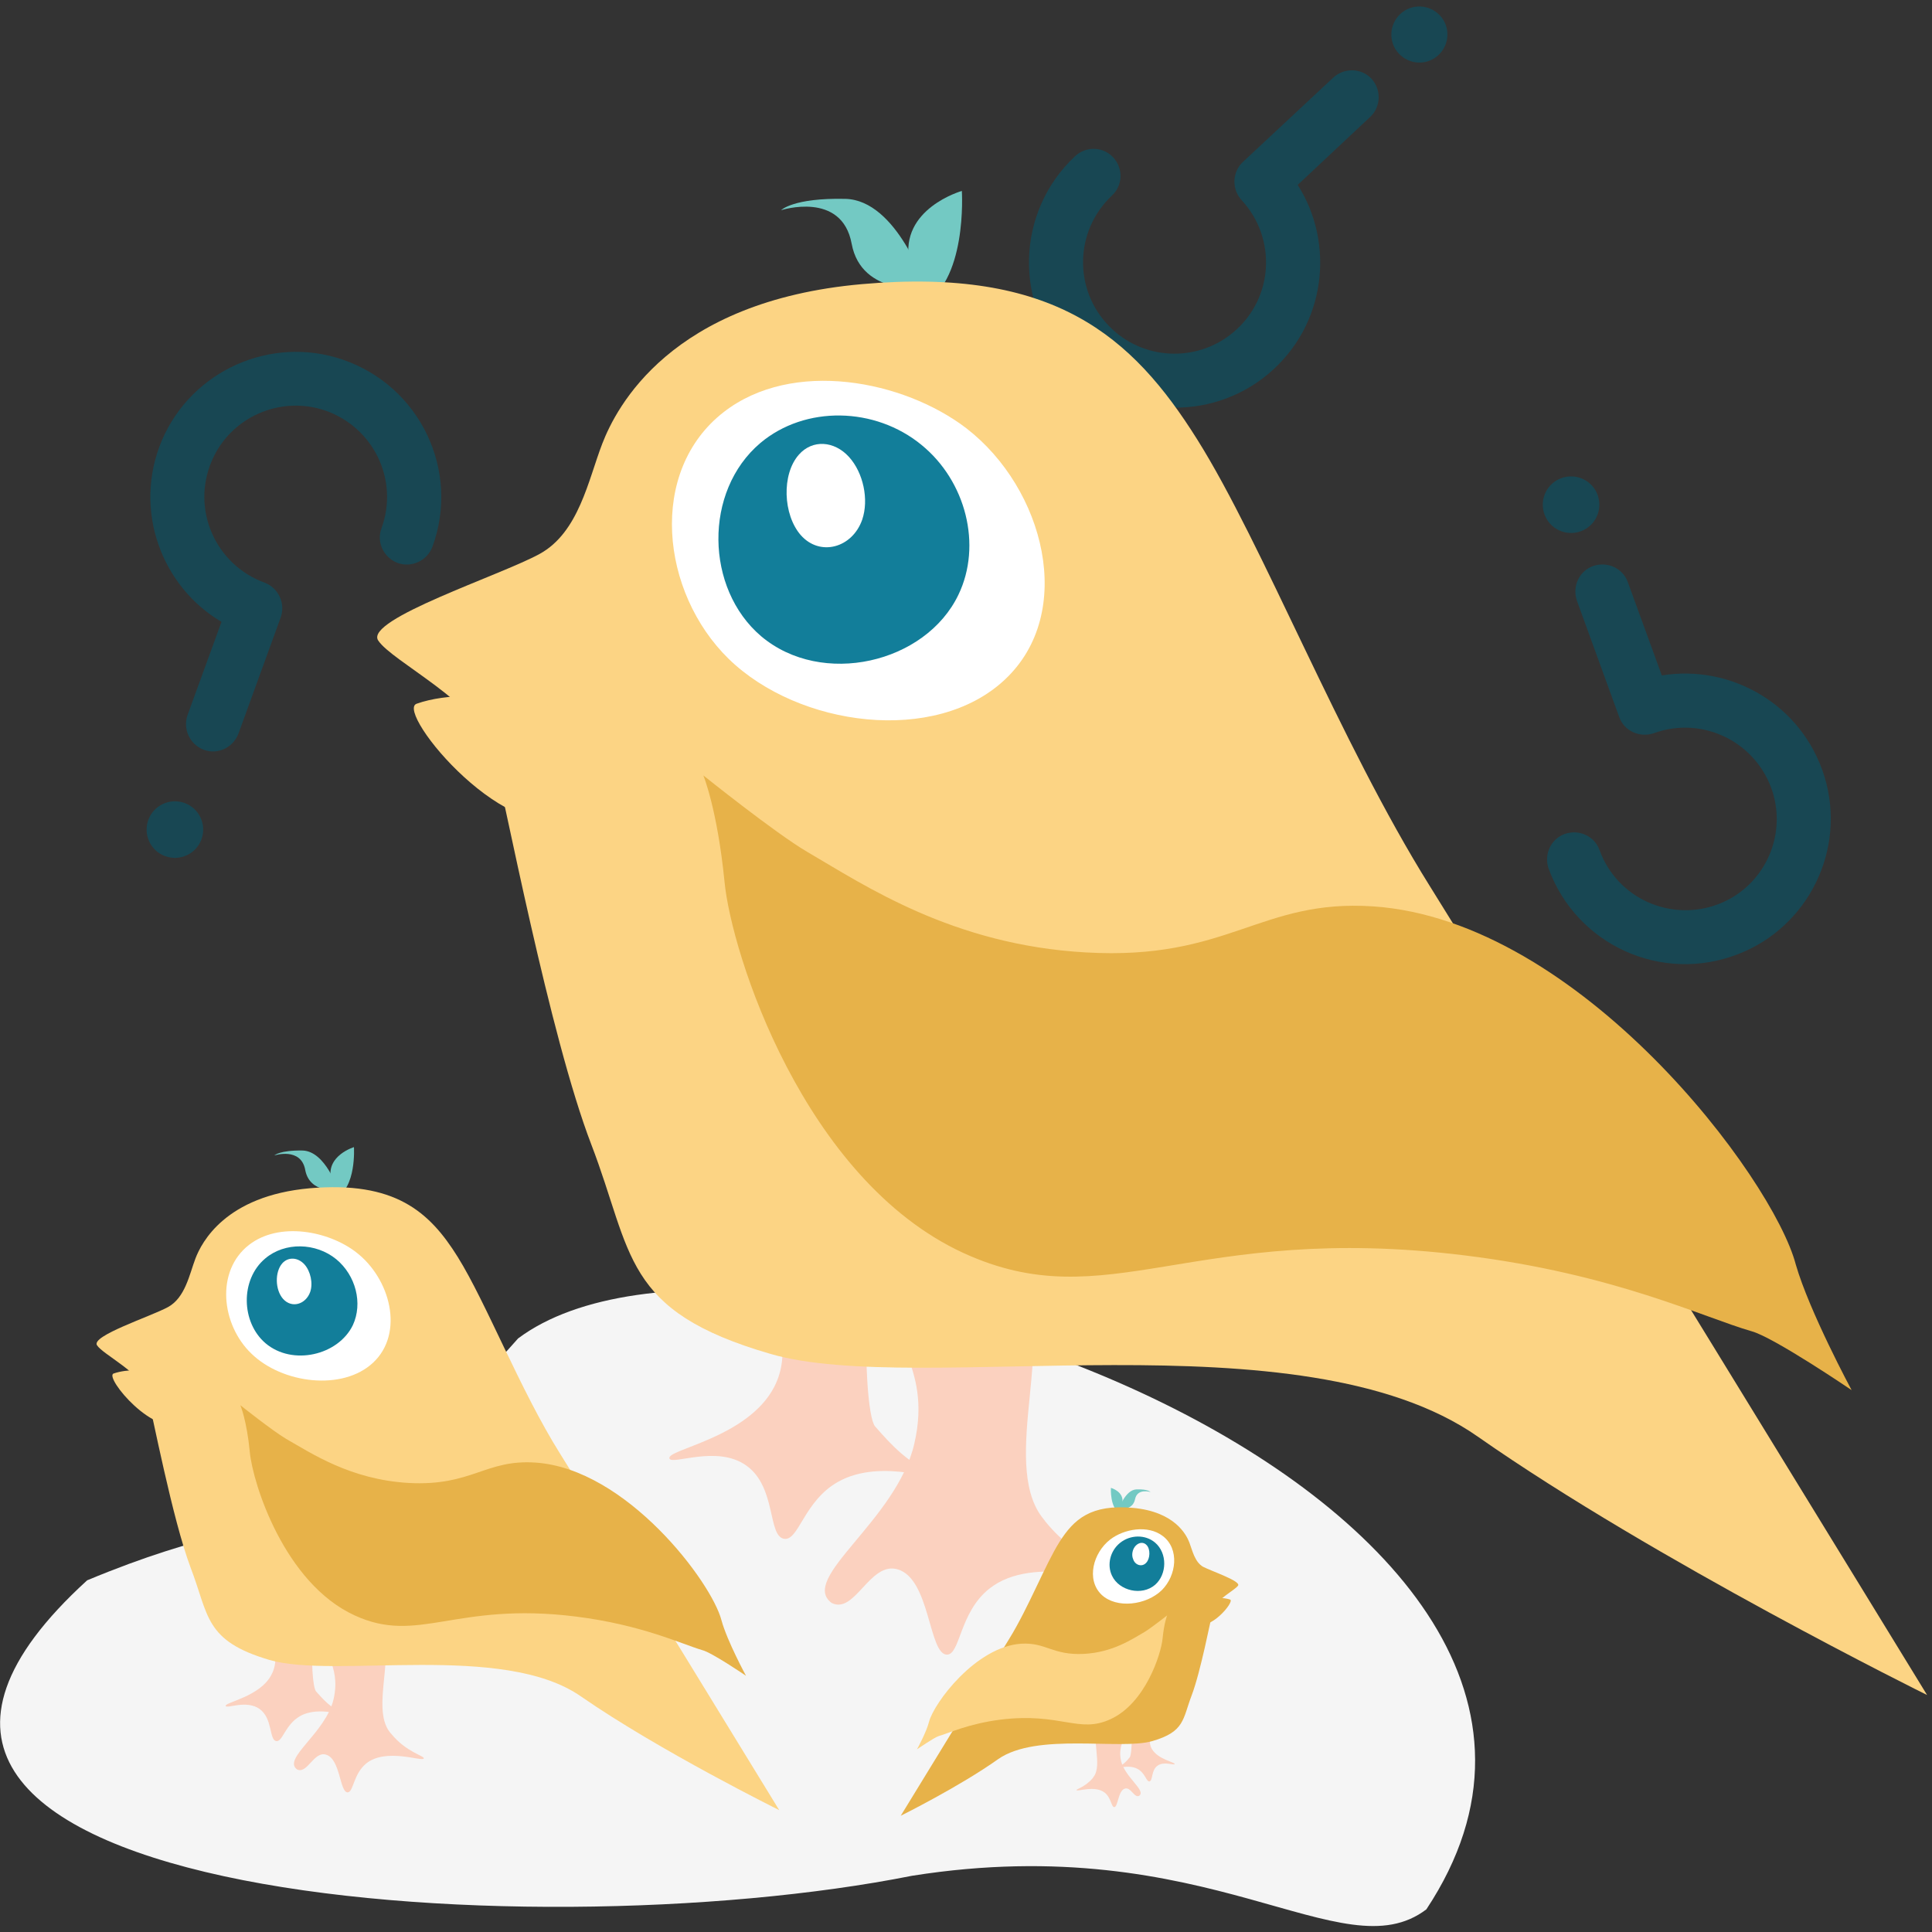 <?xml version="1.0" encoding="utf-8"?>
<!-- Generator: Adobe Illustrator 24.2.1, SVG Export Plug-In . SVG Version: 6.00 Build 0)  -->
<svg version="1.1" xmlns="http://www.w3.org/2000/svg" xmlns:xlink="http://www.w3.org/1999/xlink" x="0px" y="0px"
	 viewBox="0 0 512 512" style="enable-background:new 0 0 512 512;" xml:space="preserve">
<rect x="0" y="0" width="512" height="512" fill="#333333" stroke="none"/>
<style type="text/css">
	.st0{fill:#F5F5F5;}
	.st1{fill:#184753;}
	.st2{fill:#73C9C3;}
	.st3{fill:#FBD1BF;}
	.st4{fill:#FCD484;}
	.st5{fill:#FFFFFF;}
	.st6{fill:#127E9A;}
	.st7{fill:#E7B249;}
</style>
<g id="Layer_3">
</g>
<g id="Layer_2">
	<g>
		<path class="st0" d="M23.1,418.8c-92.5,84.3,116.2,98.7,218.6,78.3c78.9-12.5,113.9,25.9,136.3,8.9
			c72-108.7-177.6-198.5-240.7-151.3C81,418.4,86,392.6,23.1,418.8z"/>
		<g>
			<path class="st1" d="M43.8,226.9c3.9,1.4,8.2-0.6,9.6-4.5s-0.6-8.2-4.5-9.6s-8.2,0.6-9.6,4.5C37.9,221.2,39.9,225.5,43.8,226.9z"
				/>
			<path class="st1" d="M58.7,164.8l-9,24.7c-1.3,3.7,0.6,7.8,4.3,9.2c3.7,1.4,7.8-0.6,9.2-4.3l11.2-30.8c1.3-3.7-0.6-7.8-4.3-9.2
				c-12.9-4.7-19.5-19.3-14-32.2c4.9-11.6,18.1-17.5,30.1-13.4c12.7,4.4,19.6,18.3,14.9,31.2c-1.4,3.7,0.6,7.8,4.3,9.2
				c3.7,1.3,7.8-0.6,9.2-4.3c7.4-20.2-3.3-42.6-23.8-49.6c-19-6.5-40,2.9-47.9,21.4C35.1,135.2,42.9,155.5,58.7,164.8z"/>
		</g>
		<g>
			<path class="st1" d="M483.5,205.8c-5.9-19.2-24.9-29.8-43.1-26.8l-9-24.7c-1.3-3.7-5.4-5.6-9.2-4.3c-3.7,1.3-5.6,5.4-4.3,9.2
				l11.2,30.8c1.3,3.7,5.4,5.6,9.2,4.3c12.9-4.7,27.3,2.3,31.5,15.7c3.7,12.1-2.6,25.1-14.4,29.6c-12.5,4.8-26.8-1.4-31.5-14.3
				c-1.3-3.7-5.4-5.6-9.2-4.3c-3.7,1.3-5.6,5.4-4.3,9.2c7.4,20.2,29.9,30.5,50.1,22.7C479.3,245.7,489.4,225,483.5,205.8
				L483.5,205.8z"/>
			<path class="st1" d="M418.9,140.8c3.9-1.4,5.9-5.7,4.5-9.6c-1.4-3.9-5.7-5.9-9.6-4.5s-5.9,5.7-4.5,9.6
				C410.7,140.2,415,142.2,418.9,140.8z"/>
		</g>
		<g>
			<path class="st1" d="M336.1,99.1c15.4-12.9,17.7-34.6,7.8-50.1L363.1,31c2.9-2.7,3-7.2,0.4-10.1c-2.7-2.9-7.2-3-10.1-0.4
				l-24,22.4c-2.9,2.7-3,7.2-0.4,10.1c9.4,10.1,8.6,26.1-2.2,35.1c-9.7,8.1-24.1,7.4-32.9-1.7c-9.4-9.6-9.2-25.2,0.8-34.6
				c2.9-2.7,3-7.2,0.3-10.1c-2.7-2.9-7.2-3-10.1-0.3c-15.7,14.7-16.4,39.5-1.3,55C297.7,110.8,320.7,112,336.1,99.1L336.1,99.1z"/>
			<path class="st1" d="M370.7,14.2c2.8,3,7.5,3.2,10.5,0.4c3-2.8,3.2-7.5,0.4-10.5c-2.8-3-7.5-3.2-10.5-0.4
				C368.1,6.5,367.9,11.2,370.7,14.2z"/>
		</g>
		<g>
			<g>
				<g>
					<path class="st2" d="M245.4,76.4c0,0-7.6-23.4-21.4-23.7c-13.8-0.3-17,3-17,3s16.1-5.2,18.7,8.9
						C228.3,78.6,245.4,76.4,245.4,76.4z"/>
					<path class="st2" d="M254.9,50.6c0,0,1.6,24.7-11.1,30.5s-16.8,4.1-16.8,4.1s16.7-1.7,14-15.8S254.9,50.6,254.9,50.6z"/>
				</g>
				<path class="st3" d="M269.9,341.8c10.7,11-4.9,45.4,6.2,60.2c0.5,0.6,1,1.3,1,1.3c9,11,20,13.2,19.6,14.7
					c-0.5,2.3-22.5-6.5-34.5,3c-8,6.3-7.7,17.6-11.3,17.5c-4.8-0.2-4.4-20.1-13-22.6c-7.4-2.2-11.3,12-17.5,8.9
					c-8.8-6.5,17.2-21.8,21.9-42.2c5.1-21.9-9.6-28.3-1.5-38.3C247,336.8,263.4,335.2,269.9,341.8z"/>
				<path class="st3" d="M230.2,339.2c-1.5,20.4-0.1,36.7,1.7,38.8c4.3,4.9,8.8,9.9,15.9,12.6c0.9,0.3,2.9,1,2.8,1.4
					c-0.2,1.1-16.8-5.9-28.5,0.7c-9.1,5.1-10.4,15.7-14.3,15.1c-4.4-0.7-2-13.7-10-19.4c-7.8-5.6-19.8,0-20.4-1.9
					c-0.8-2.4,20.8-5.4,27.8-19c9-17.5-13.3-39-4.3-49.3c4.8-5.5,29.2-5.9,32.8-1.3C237.3,321.1,231.2,326.7,230.2,339.2z"/>
				<path class="st4" d="M510.7,449.2c0,0-107.8-176-131.8-214.4c-24-38.4-44.2-90.6-61.6-118.3c-17.3-27.6-38.1-45.7-88.9-41.2
					c-50.8,4.5-65.1,32.7-68.8,42.3c-3.7,9.6-6.2,23.5-16.6,29.2c-10.4,5.7-46.3,17.3-42.8,22.9c3.6,5.6,27.1,16.8,30.3,29.3
					c3.2,12.5,15.1,75.4,26.2,104.3c11.1,28.9,8.1,44.1,47.5,55.5c39.4,11.5,140.5-10.9,187.4,21.9
					C438.6,413.6,510.7,449.2,510.7,449.2z"/>
				<path class="st5" d="M256.1,113.5c-16.6-12.7-46-18.5-64.3-4.3c-20.2,15.7-16.7,47.8,1.3,65.4c18.6,18.1,54.8,22.8,73.2,5.5
					C285.2,162.4,276.8,129.5,256.1,113.5z"/>
				<path class="st6" d="M244.2,117.9c-12.3-10.1-30.8-10.5-42.7-0.5c-15.1,12.8-14.6,38.6,0.2,51.2c16.1,13.6,43.6,7.2,52.3-11
					C260.3,144.5,256,127.5,244.2,117.9z"/>
				<path class="st5" d="M225,121.1c-3.9-4.3-9.7-4.7-13.3-0.6c-4.6,5.2-4.2,15.9,0.5,21.3c5.1,5.8,13.7,3.4,16.3-4.1
					C230.3,132.4,228.8,125.3,225,121.1z"/>
				<path class="st7" d="M490.7,368.4c0,0-11.2-20.8-14.8-33.3c-6-22.9-57.1-91.2-112-94.9c-30.1-2-38.2,14.4-76.2,12.2
					c-35.3-2-58.6-17.8-73.7-26.6c-8.4-4.9-27.6-20.3-27.6-20.3s3.7,9,5.6,28.1c1.8,19.1,21,78.9,63.2,98.4
					c38.4,17.7,60.3-8.3,133,0.7c39.8,4.9,63.1,16.4,76,20.1C470.1,354.4,490.7,368.4,490.7,368.4z"/>
				<path class="st4" d="M161.6,195.2c-3-7.4-35.2-14.4-51.2-8.7c-5.9,2.1,25.4,40,42.1,29C157.6,212.2,163.4,199.6,161.6,195.2z"/>
			</g>
			<g>
				<g>
					<path class="st2" d="M296.5,399.9c0,0,1.7-5.1,4.7-5.2c3-0.1,3.7,0.7,3.7,0.7s-3.5-1.1-4.1,1.9
						C300.2,400.4,296.5,399.9,296.5,399.9z"/>
					<path class="st2" d="M294.4,394.3c0,0-0.3,5.4,2.4,6.7c2.8,1.3,3.7,0.9,3.7,0.9s-3.7-0.4-3.1-3.4
						C298.1,395.3,294.4,394.3,294.4,394.3z"/>
				</g>
				<path class="st3" d="M291.2,457.8c-2.3,2.4,1.1,9.9-1.4,13.1c-0.1,0.1-0.2,0.3-0.2,0.3c-2,2.4-4.4,2.9-4.3,3.2
					c0.1,0.5,4.9-1.4,7.5,0.7c1.7,1.4,1.7,3.8,2.5,3.8c1,0,1-4.4,2.8-4.9c1.6-0.5,2.5,2.6,3.8,1.9c1.9-1.4-3.7-4.8-4.8-9.2
					c-1.1-4.8,2.1-6.2,0.3-8.3C296.2,456.7,292.6,456.3,291.2,457.8z"/>
				<path class="st3" d="M299.8,457.2c0.3,4.4,0,8-0.4,8.5c-0.9,1.1-1.9,2.2-3.5,2.7c-0.2,0.1-0.6,0.2-0.6,0.3
					c0,0.2,3.7-1.3,6.2,0.1c2,1.1,2.3,3.4,3.1,3.3c1-0.2,0.4-3,2.2-4.2c1.7-1.2,4.3,0,4.5-0.4c0.2-0.5-4.5-1.2-6.1-4.1
					c-2-3.8,2.9-8.5,0.9-10.8c-1-1.2-6.4-1.3-7.2-0.3C298.3,453.2,299.6,454.5,299.8,457.2z"/>
				<path class="st7" d="M238.7,481.2c0,0,23.5-38.4,28.7-46.8c5.2-8.4,9.6-19.8,13.4-25.8c3.8-6,8.3-10,19.4-9
					c11.1,1,14.2,7.1,15,9.2c0.8,2.1,1.4,5.1,3.6,6.4c2.3,1.2,10.1,3.8,9.3,5c-0.8,1.2-5.9,3.7-6.6,6.4c-0.7,2.7-3.3,16.4-5.7,22.7
					c-2.4,6.3-1.8,9.6-10.4,12.1c-8.6,2.5-30.6-2.4-40.9,4.8C254.4,473.4,238.7,481.2,238.7,481.2z"/>
				<path class="st5" d="M294.2,408c3.6-2.8,10-4,14-0.9c4.4,3.4,3.6,10.4-0.3,14.3c-4.1,4-12,5-16,1.2
					C287.8,418.6,289.7,411.5,294.2,408z"/>
				<path class="st6" d="M296.8,408.9c2.7-2.2,6.7-2.3,9.3-0.1c3.3,2.8,3.2,8.4,0,11.2c-3.5,3-9.5,1.6-11.4-2.4
					C293.3,414.7,294.2,411,296.8,408.9z"/>
				<path class="st5" d="M301,409.6c0.9-0.9,2.1-1,2.9-0.1c1,1.1,0.9,3.5-0.1,4.6c-1.1,1.3-3,0.7-3.5-0.9
					C299.8,412.1,300.1,410.5,301,409.6z"/>
				<path class="st4" d="M243,463.6c0,0,2.5-4.5,3.2-7.3c1.3-5,12.4-19.9,24.4-20.7c6.6-0.4,8.3,3.1,16.6,2.7
					c7.7-0.4,12.8-3.9,16.1-5.8c1.8-1.1,6-4.4,6-4.4s-0.8,2-1.2,6.1c-0.4,4.2-4.6,17.2-13.8,21.4c-8.4,3.9-13.1-1.8-29,0.1
					c-8.7,1.1-13.8,3.6-16.6,4.4C247.5,460.5,243,463.6,243,463.6z"/>
				<path class="st7" d="M314.8,425.8c0.7-1.6,7.7-3.1,11.2-1.9c1.3,0.5-5.5,8.7-9.2,6.3C315.7,429.5,314.4,426.7,314.8,425.8z"/>
			</g>
			<g>
				<g>
					<path class="st2" d="M89.6,315.4c0,0-3.3-10.3-9.4-10.5c-6.1-0.1-7.5,1.3-7.5,1.3s7.1-2.3,8.2,3.9
						C82.1,316.4,89.6,315.4,89.6,315.4z"/>
					<path class="st2" d="M93.8,304c0,0,0.7,10.9-4.9,13.4c-5.6,2.6-7.4,1.8-7.4,1.8s7.4-0.8,6.2-6.9C86.5,306.2,93.8,304,93.8,304z
						"/>
				</g>
				<path class="st3" d="M100.5,432.4c4.7,4.8-2.2,20,2.7,26.5c0.2,0.3,0.5,0.6,0.5,0.6c4,4.9,8.8,5.8,8.6,6.5
					c-0.2,1-9.9-2.9-15.2,1.3c-3.5,2.8-3.4,7.7-5,7.7c-2.1-0.1-1.9-8.9-5.7-10c-3.2-1-5,5.3-7.7,3.9c-3.9-2.9,7.6-9.6,9.7-18.6
					c2.2-9.6-4.2-12.5-0.7-16.9C90.4,430.1,97.6,429.5,100.5,432.4z"/>
				<path class="st3" d="M83,431.2c-0.7,9-0.1,16.2,0.8,17.1c1.9,2.1,3.9,4.4,7,5.6c0.4,0.2,1.3,0.5,1.2,0.6
					c-0.1,0.5-7.4-2.6-12.5,0.3c-4,2.3-4.6,6.9-6.3,6.6c-1.9-0.3-0.9-6-4.4-8.5c-3.5-2.5-8.7,0-9-0.8c-0.3-1,9.2-2.4,12.2-8.4
					c4-7.7-5.8-17.2-1.9-21.7c2.1-2.4,12.9-2.6,14.5-0.6C86.1,423.2,83.4,425.7,83,431.2z"/>
				<path class="st4" d="M206.5,479.7c0,0-47.5-77.6-58.1-94.5c-10.6-16.9-19.5-39.9-27.1-52.1c-7.6-12.2-16.8-20.1-39.2-18.2
					c-22.4,2-28.7,14.4-30.3,18.6c-1.6,4.2-2.7,10.4-7.3,12.9c-4.6,2.5-20.4,7.6-18.8,10.1c1.6,2.5,11.9,7.4,13.3,12.9
					c1.4,5.5,6.7,33.2,11.5,46c4.9,12.7,3.6,19.4,20.9,24.5c17.4,5.1,61.9-4.8,82.6,9.7C174.8,464,206.5,479.7,206.5,479.7z"/>
				<path class="st5" d="M94.3,331.8c-7.3-5.6-20.3-8.1-28.3-1.9c-8.9,6.9-7.4,21.1,0.6,28.8c8.2,8,24.2,10,32.3,2.4
					C107.2,353.3,103.5,338.8,94.3,331.8z"/>
				<path class="st6" d="M89.1,333.7c-5.4-4.4-13.6-4.6-18.8-0.2c-6.7,5.6-6.4,17,0.1,22.5c7.1,6,19.2,3.2,23.1-4.8
					C96.2,345.4,94.3,338,89.1,333.7z"/>
				<path class="st5" d="M80.7,335.1c-1.7-1.9-4.3-2.1-5.9-0.3c-2,2.3-1.9,7,0.2,9.4c2.3,2.6,6,1.5,7.2-1.8
					C83,340.1,82.3,336.9,80.7,335.1z"/>
				<path class="st7" d="M197.7,444.1c0,0-5-9.2-6.5-14.7c-2.6-10.1-25.2-40.2-49.3-41.8c-13.3-0.9-16.8,6.3-33.6,5.4
					c-15.5-0.9-25.8-7.9-32.5-11.7c-3.7-2.2-12.1-8.9-12.1-8.9s1.7,4,2.5,12.4c0.8,8.4,9.2,34.8,27.8,43.3
					c16.9,7.8,26.6-3.7,58.6,0.3c17.5,2.2,27.8,7.2,33.5,8.9C188.6,437.9,197.7,444.1,197.7,444.1z"/>
				<path class="st4" d="M52.7,367.8c-1.3-3.2-15.5-6.3-22.6-3.8c-2.6,0.9,11.2,17.6,18.5,12.8C51,375.2,53.5,369.7,52.7,367.8z"/>
			</g>
		</g>
	</g>
</g>
</svg>
